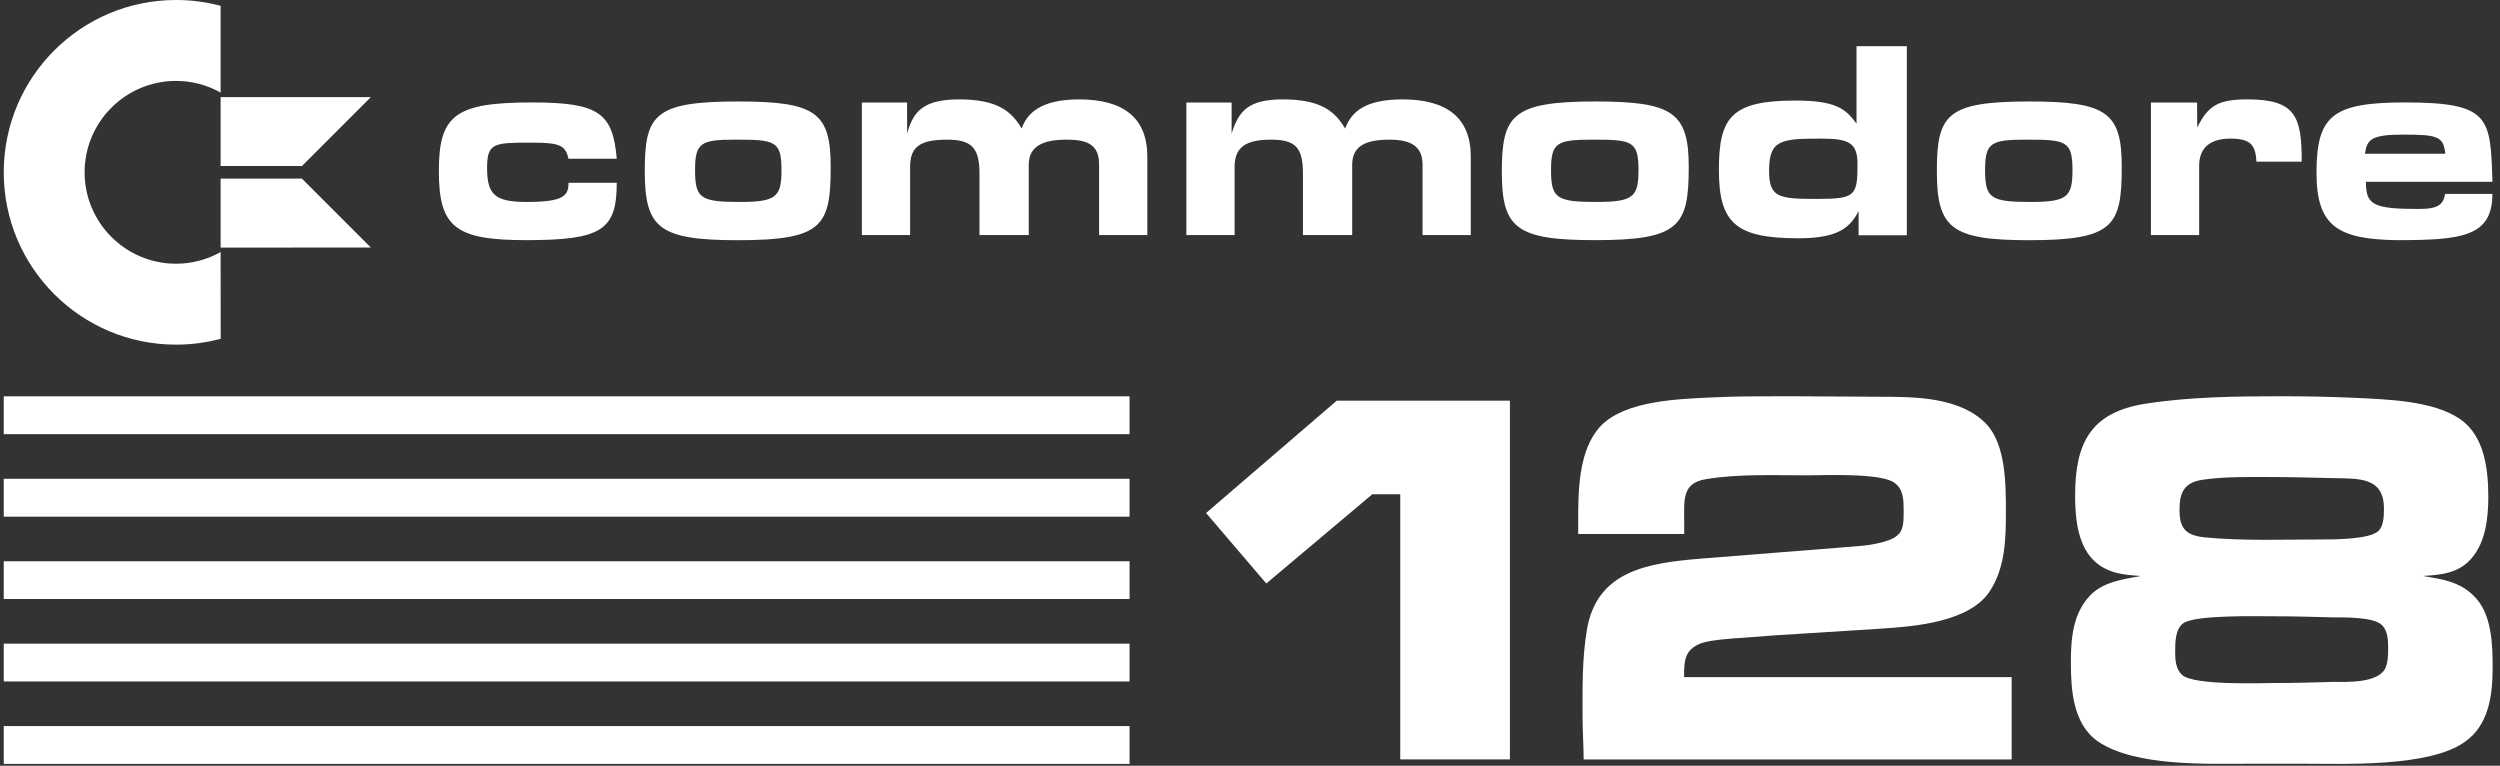 <?xml version="1.0" encoding="UTF-8" standalone="no"?>
<svg
   width="333"
   height="102"
   viewBox="0 0 333 102"
   fill="none"
   version="1.1"
   id="svg12"
   sodipodi:docname="c128.svg"
   inkscape:version="1.3.2 (091e20e, 2023-11-25, custom)"
   xmlns:inkscape="http://www.inkscape.org/namespaces/inkscape"
   xmlns:sodipodi="http://sodipodi.sourceforge.net/DTD/sodipodi-0.dtd"
   xmlns="http://www.w3.org/2000/svg"
   xmlns:svg="http://www.w3.org/2000/svg">
  <rect x="0" y="0" width="333" height="102" fill="#333333" stroke="none"/>
  <defs
     id="defs12" />
  <sodipodi:namedview
     id="namedview12"
     pagecolor="#505050"
     bordercolor="#eeeeee"
     borderopacity="1"
     inkscape:showpageshadow="0"
     inkscape:pageopacity="0"
     inkscape:pagecheckerboard="0"
     inkscape:deskcolor="#505050"
     inkscape:zoom="1.9061562"
     inkscape:cx="255.7503"
     inkscape:cy="-153.97479"
     inkscape:window-width="3840"
     inkscape:window-height="2054"
     inkscape:window-x="-11"
     inkscape:window-y="-11"
     inkscape:window-maximized="1"
     inkscape:current-layer="svg12" />
  <path
     d="M186.512 101.156V65.837H182.79L168.671 77.719L160.648 68.333L178.058 53.367H201.123V101.148L186.512 101.156Z"
     fill="white"
     id="path1" />
  <path
     d="M210.942 101.158C210.942 99.292 210.795 97.358 210.795 95.493C210.795 91.624 210.726 87.755 211.365 83.956C212.652 76.002 219.535 75.001 226.417 74.422L244.465 72.989C246.763 72.773 249.267 72.773 251.486 71.987C253.567 71.27 253.567 70.052 253.567 68.049C253.567 66.684 253.567 65.182 252.35 64.318C250.562 62.954 242.816 63.317 240.744 63.317C236.374 63.317 231.642 63.101 227.272 63.818C223.973 64.318 224.336 66.684 224.336 69.552V71.132H210.217V69.197C210.217 65.26 210.286 59.811 213.231 56.728C216.529 53.291 223.835 53.144 228.205 52.928C231.288 52.781 234.37 52.781 237.445 52.781H238.809L250.631 52.85C255.217 52.85 261.098 52.919 264.535 56.434C267.186 59.154 267.186 64.603 267.186 68.118C267.186 71.702 267.117 75.501 265.104 78.653C262.453 82.885 254.932 83.455 250.484 83.74C247.048 83.956 243.68 84.171 240.234 84.387C237.514 84.534 234.785 84.741 232.065 84.957C230.847 85.026 227.764 85.242 226.616 85.674C224.319 86.538 224.319 88.109 224.319 90.191H267.954V101.158H210.942Z"
     fill="white"
     id="path2" />
  <path
     d="M328.351 98.791C323.619 102.228 312.237 101.728 306.572 101.728H300.052C294.18 101.728 284.508 102.159 279.491 98.791C276.123 96.494 275.838 91.909 275.838 88.187C275.838 85.035 276.123 81.667 278.42 79.301C280.138 77.513 282.79 77.151 285.156 76.719C284.085 76.65 282.936 76.572 281.857 76.287C277.056 75.001 276.408 70.268 276.408 65.968C276.408 59.016 278.489 54.931 285.726 53.783C291.676 52.85 297.91 52.781 303.921 52.781C307.22 52.781 310.51 52.85 313.809 52.997C318.04 53.213 324.059 53.36 327.643 55.795C330.941 58.014 331.442 62.531 331.442 66.184C331.442 68.982 331.08 72.203 329.223 74.353C327.505 76.356 325.207 76.572 322.703 76.719C325.285 77.151 327.505 77.436 329.439 79.301C331.943 81.667 332.021 85.821 332.021 89.051C332.004 92.626 331.503 96.572 328.351 98.791ZM317.245 83.239C316.175 82.168 312.228 82.237 310.864 82.237C308.282 82.168 305.708 82.09 303.126 82.09C300.76 82.09 292.375 81.874 290.803 83.023C289.733 83.809 289.733 85.605 289.733 86.823C289.733 87.893 289.802 89.12 290.665 89.906C292.315 91.339 301.131 90.976 303.204 90.976C305.708 90.976 308.221 90.907 310.726 90.829C312.513 90.829 316.814 91.045 317.746 88.964C318.1 88.178 318.1 87.099 318.1 86.244C318.1 85.242 318.031 83.956 317.245 83.239ZM310.872 63.688C308.005 63.619 305.207 63.541 302.349 63.541C299.413 63.541 296.33 63.472 293.394 63.904C290.959 64.258 290.311 65.553 290.311 67.919C290.311 70.424 291.175 71.287 293.61 71.572C298.696 72.073 304.145 71.857 309.223 71.857C310.872 71.857 315.674 71.857 316.822 70.709C317.539 69.992 317.539 68.627 317.539 67.695C317.53 63.541 314.171 63.757 310.872 63.688Z"
     fill="white"
     id="path3" />
  <path
     fill-rule="evenodd"
     clip-rule="evenodd"
     d="M0.5 52.789H150.457V57.832H0.5V52.789Z"
     fill="#4D4D4D"
     id="path4"
     style="fill:#ffffff" />
  <path
     fill-rule="evenodd"
     clip-rule="evenodd"
     d="M0.5 63.775H150.457V68.819H0.5V63.775Z"
     fill="#939393"
     id="path5"
     style="fill:#ffffff" />
  <path
     fill-rule="evenodd"
     clip-rule="evenodd"
     d="M0.5 74.76H150.457V79.786H0.5V74.76Z"
     fill="#E0E0E0"
     id="path6"
     style="fill:#ffffff" />
  <path
     fill-rule="evenodd"
     clip-rule="evenodd"
     d="M0.5 85.734H150.457V90.769H0.5V85.734Z"
     fill="#939393"
     id="path7"
     style="fill:#ffffff" />
  <path
     fill-rule="evenodd"
     clip-rule="evenodd"
     d="M0.5 96.711H150.457V101.754H0.5V96.711Z"
     fill="#828282"
     id="path8"
     style="fill:#ffffff" />
  <path
     d="M292.652 13.654H286.503V31.314H292.928V22.082C292.928 19.673 294.405 18.464 297.082 18.464C299.759 18.464 300.432 19.267 300.562 21.538H306.59C306.59 15.519 305.786 13.239 299.362 13.239C295.476 13.239 294.137 14.043 292.669 16.987L292.652 13.654ZM322.229 27.833C316.071 27.833 315.139 27.298 315.139 24.215H331.995C331.728 15.649 331.728 13.645 320.346 13.645C310.709 13.645 308.558 15.381 308.558 23.015C308.558 30.113 311.374 31.849 319.137 31.987C327.842 31.987 331.987 31.581 331.987 25.83H325.691C325.441 27.169 324.906 27.833 322.229 27.833ZM315.009 20.476C315.277 18.602 315.812 17.928 320.096 17.928C324.785 17.928 325.45 18.196 325.717 20.476H315.009ZM75.726 21.141H82.151C81.616 15.113 79.871 13.645 70.908 13.645C60.735 13.645 58.455 15.251 58.455 22.747C58.455 30.243 60.597 31.987 70.105 31.987C80.148 31.987 82.151 30.649 82.151 24.353H75.726C75.726 26.098 75.061 26.901 70.105 26.901C65.821 26.901 64.88 25.83 64.88 22.35C64.88 18.999 65.813 18.999 70.908 18.999C74.655 18.999 75.32 19.405 75.726 21.141ZM224.94 22.212C224.94 14.984 222.799 13.516 212.488 13.516C201.374 13.516 200.044 15.39 200.044 22.885C200.044 30.381 201.918 31.987 212.488 31.987C223.731 31.987 224.94 30.113 224.94 22.212ZM206.598 22.618C206.598 18.999 207.401 18.602 212.091 18.602C217.315 18.602 218.248 18.732 218.248 22.618C218.248 26.236 217.574 26.901 212.626 26.901C207.263 26.901 206.598 26.365 206.598 22.618ZM282.617 22.212C282.617 14.984 280.605 13.516 270.303 13.516C259.327 13.516 257.989 15.251 257.989 22.756C257.989 30.39 259.863 31.996 270.303 31.996C281.546 31.987 282.617 30.113 282.617 22.212ZM264.413 22.618C264.413 18.999 265.217 18.602 269.897 18.602C275.122 18.602 276.054 18.732 276.054 22.618C276.054 26.236 275.389 26.901 270.432 26.901C265.087 26.901 264.413 26.365 264.413 22.618ZM110.648 22.212C110.648 14.984 108.636 13.516 98.334 13.516C87.22 13.516 85.882 15.251 85.882 22.756C85.882 30.39 87.756 31.996 98.334 31.996C109.578 31.987 110.648 30.113 110.648 22.212ZM92.583 22.618C92.583 18.999 93.386 18.602 97.937 18.602C103.161 18.602 104.094 18.732 104.094 22.618C104.094 26.236 103.42 26.901 98.472 26.901C93.248 26.901 92.583 26.365 92.583 22.618ZM247.289 6.158V16.469C245.821 14.457 244.483 13.395 239.129 13.395C230.562 13.395 228.956 15.675 228.956 22.635C228.956 29.733 231.236 31.737 239.534 31.737C244.759 31.737 246.365 30.398 247.565 28.127V31.34H253.99V6.158H247.289ZM242.6 18.464C246.21 18.464 247.419 18.999 247.419 21.806C247.419 26.089 247.151 26.495 242.065 26.495C236.978 26.495 235.64 26.357 235.64 22.747C235.64 18.602 237.246 18.464 242.6 18.464ZM120.821 13.654H114.802V31.314H121.227V22.212C121.227 19.535 122.566 18.602 126.184 18.602C129.534 18.602 130.467 19.802 130.467 23.153V31.314H137.03V21.944C137.03 19.396 139.034 18.602 142.116 18.602C145.061 18.602 146.4 19.405 146.4 21.944V31.314H152.825V20.873C152.825 15.657 149.612 13.239 143.723 13.239C138.636 13.239 136.762 15.113 136.089 17.125C134.75 14.846 132.876 13.239 127.79 13.239C122.971 13.239 121.633 14.846 120.83 17.79L120.821 13.654ZM164.051 13.654H158.023V31.314H164.448V22.212C164.448 19.535 166.054 18.602 169.267 18.602C172.617 18.602 173.55 19.673 173.55 23.153V31.314H180.113V21.944C180.113 19.396 181.987 18.602 185.07 18.602C188.015 18.602 189.483 19.535 189.483 21.944V31.314H195.907V20.873C195.907 15.657 192.695 13.239 186.806 13.239C181.719 13.239 179.975 14.975 179.172 17.125C177.833 14.846 175.959 13.239 170.873 13.239C166.192 13.239 164.983 14.846 164.051 17.79V13.654Z"
     fill="white"
     id="path9" />
  <path
     d="M29.386 33.575C27.624 34.559 25.604 35.129 23.445 35.129C16.735 35.129 11.269 29.672 11.269 22.953C11.269 16.235 16.726 10.777 23.445 10.777C25.604 10.777 27.624 11.338 29.386 12.332V0.777C27.495 0.268 25.5 0 23.445 0C10.776 0 0.5 10.276 0.5 22.953C0.5 35.63 10.776 45.907 23.453 45.907C25.509 45.907 27.495 45.63 29.395 45.129L29.386 33.575Z"
     fill="white"
     id="path10" />
  <path
     d="M39.015 12.935H35.984H29.387V22.115H35.984H39.015H40.216L49.395 12.935H39.015Z"
     fill="white"
     id="path11" />
  <path
     d="M49.395 32.971L40.216 23.791H39.015H35.984H29.387V32.979H39.015V32.971H49.395Z"
     fill="white"
     id="path12" />
</svg>

